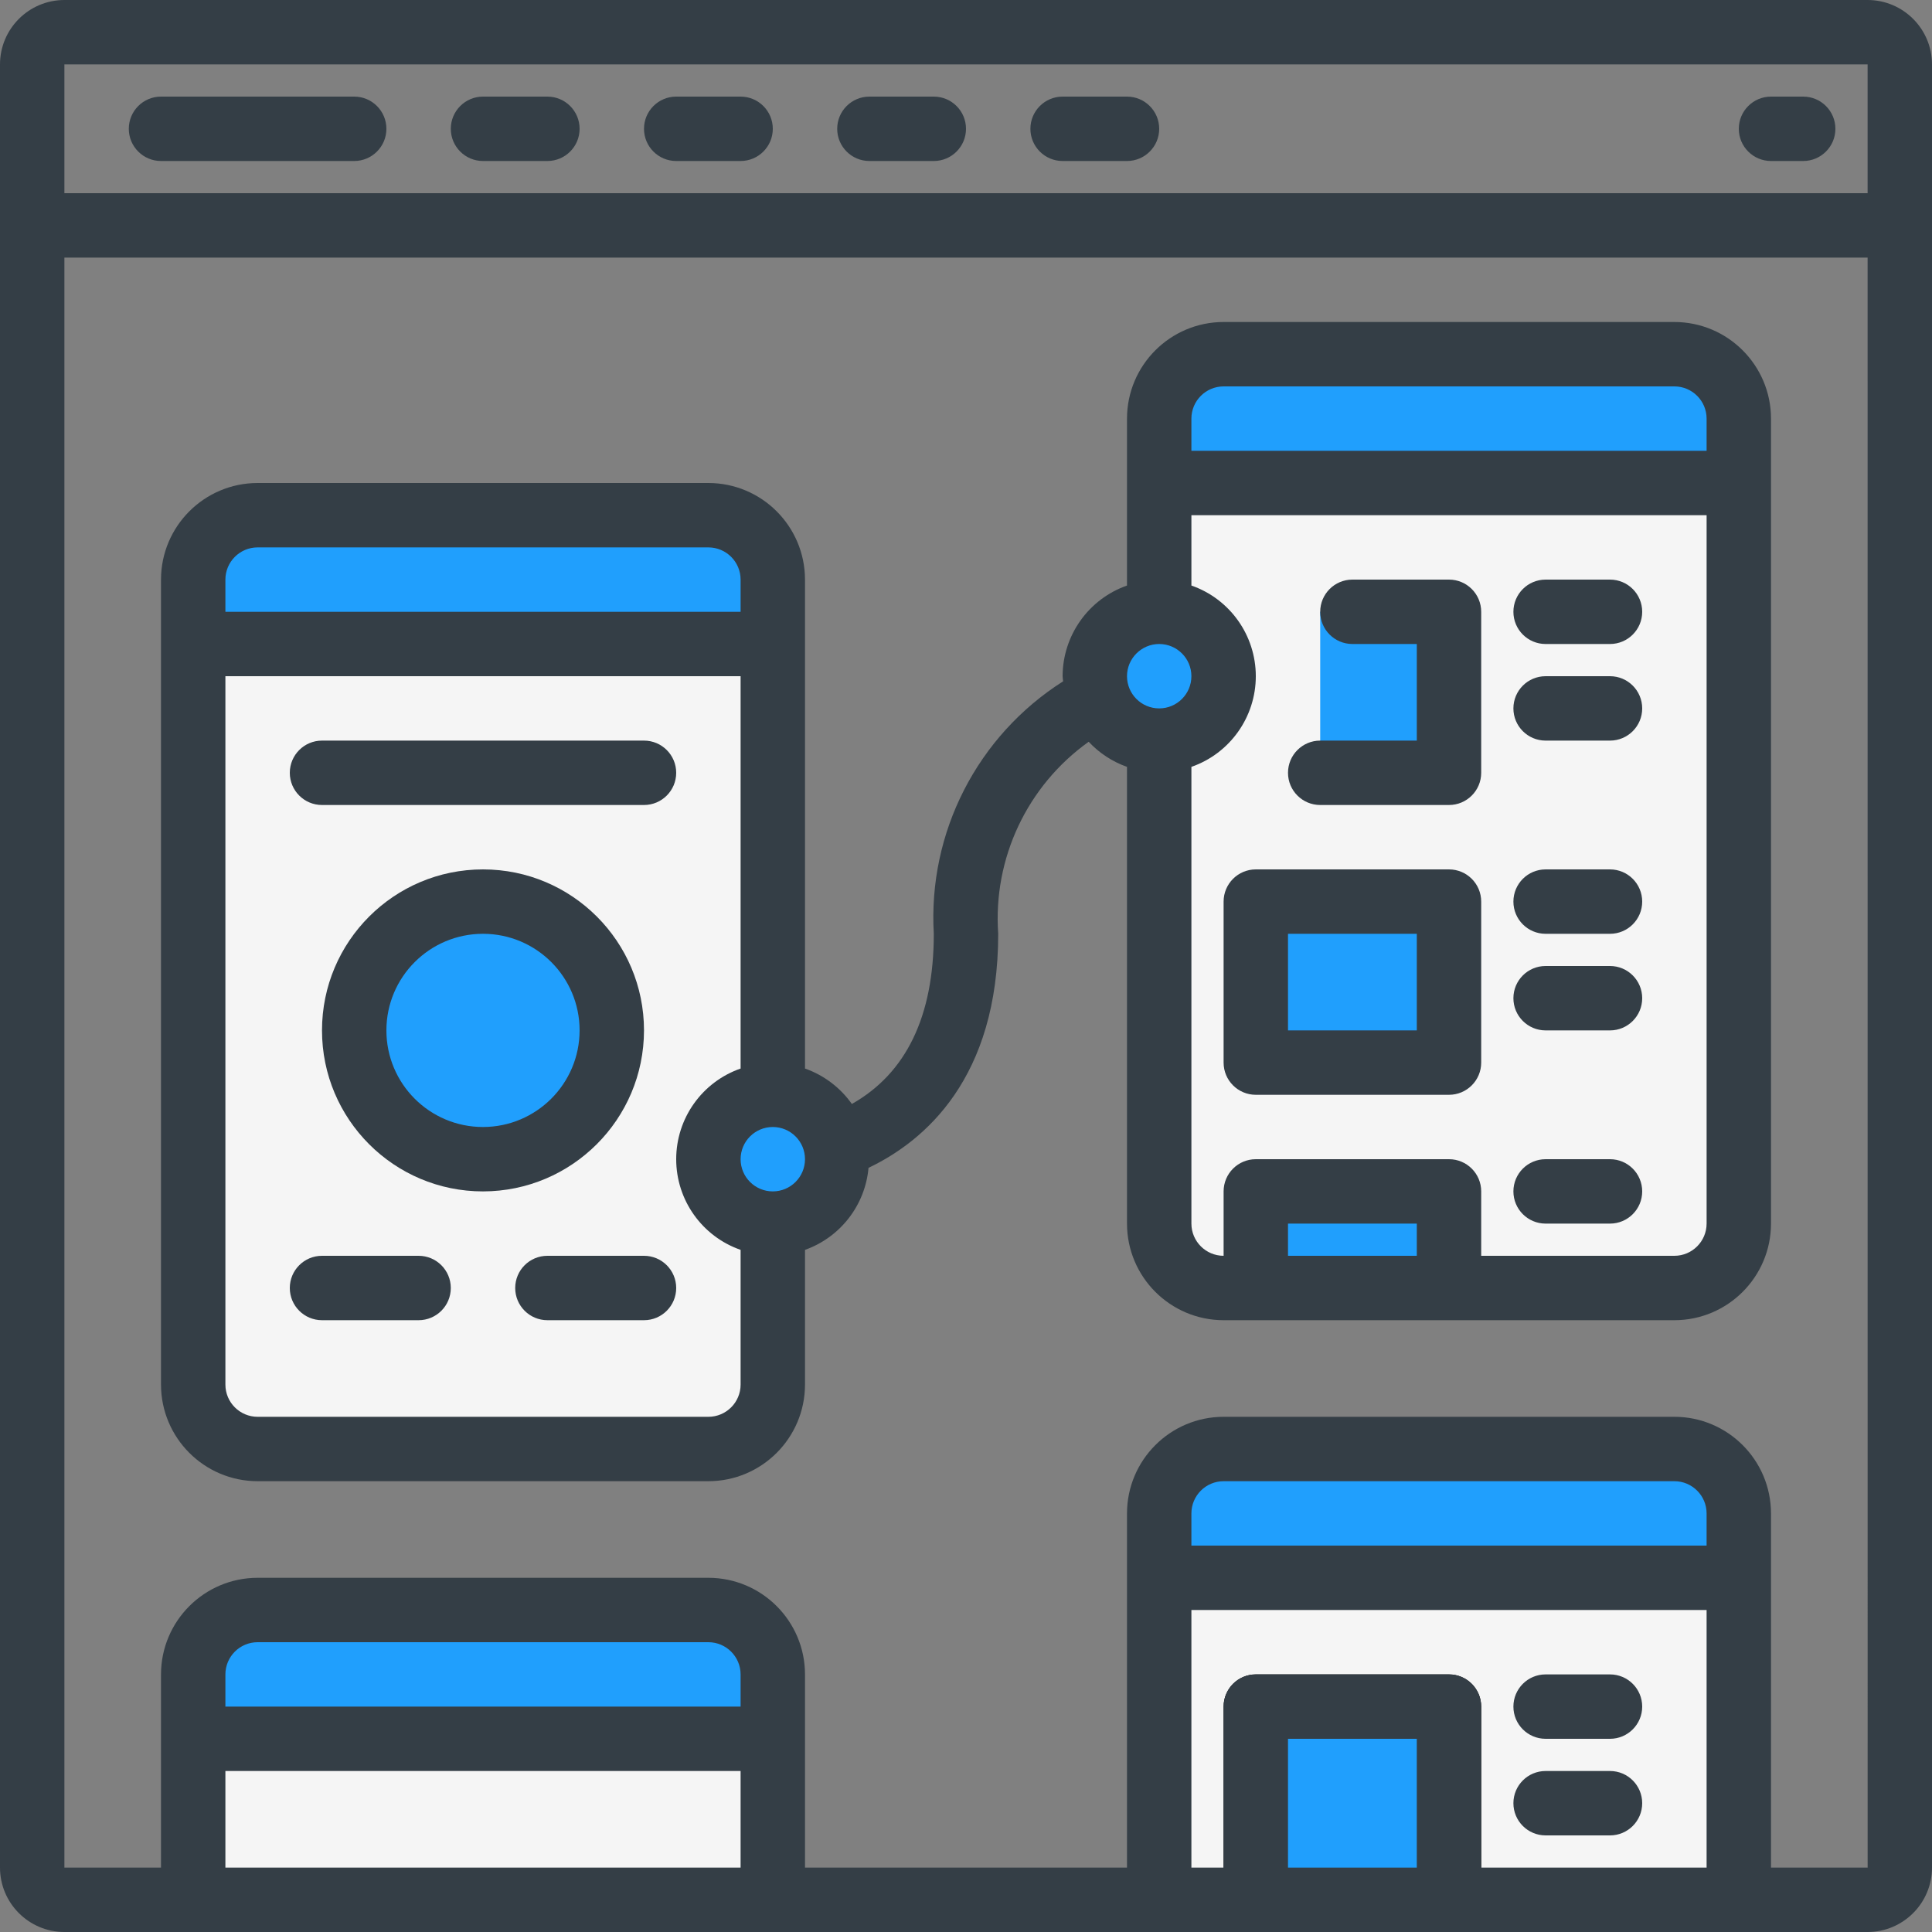 <?xml version="1.0" encoding="UTF-8"?>
<svg width="512px" height="512px" viewBox="0 0 512 512" version="1.1" xmlns="http://www.w3.org/2000/svg" xmlns:xlink="http://www.w3.org/1999/xlink">
    <rect x="0" y="0" width="512" height="512" fill="#808080" stroke="none"/>
    <!-- Generator: Sketch 47.1 (45422) - http://www.bohemiancoding.com/sketch -->
    <title>models</title>
    <desc>Created with Sketch.</desc>
    <defs></defs>
    <g id="Page-1" stroke="none" stroke-width="1" fill="none" fill-rule="evenodd">
        <g id="models" fill-rule="nonzero">
            <g id="Group" transform="translate(51, 93)">
                <path d="M153.8,197.133 L153.8,60.6 C153.772,51.186 146.148,43.561 136.733,43.533 L17.267,43.533 C7.853,43.561 0.228,51.185 0.2,60.6 L0.2,273.933 C0.228,283.347 7.852,290.972 17.267,291 L136.734,291 C146.148,290.972 153.773,283.348 153.801,273.933 L153.801,231.266" id="Shape" fill="#F5F5F5"></path>
                <path d="M409.8,17.933 L409.8,35 L256.2,35 L256.2,17.933 C256.227,8.519 263.852,0.894 273.267,0.866 L392.734,0.866 C402.148,0.894 409.773,8.519 409.8,17.933 Z" id="Shape" fill="#209FFD"></path>
                <path d="M409.8,35 L409.8,231.267 C409.772,240.681 402.148,248.306 392.733,248.334 L273.267,248.334 C263.853,248.306 256.228,240.682 256.2,231.267 L256.2,35 L409.8,35 Z" id="Shape" fill="#F5F5F5"></path>
                <path d="M409.8,308.067 L409.8,325.134 L256.2,325.134 L256.2,308.067 C256.227,298.653 263.852,291.028 273.267,291 L392.734,291 C402.148,291.028 409.773,298.652 409.8,308.067 Z" id="Shape" fill="#209FFD"></path>
                <polygon id="Shape" fill="#F5F5F5" points="409.8 325.133 409.8 410.467 256.2 410.467 256.2 393.4 256.2 359.267 256.2 325.133"></polygon>
                <path d="M153.8,350.733 L153.8,367.8 L0.2,367.8 L0.2,350.733 C0.228,341.319 7.852,333.694 17.267,333.666 L136.734,333.666 C146.148,333.694 153.773,341.319 153.8,350.733 Z" id="Shape" fill="#209FFD"></path>
                <polygon id="Shape" fill="#F5F5F5" points="153.8 367.8 153.8 410.467 0.2 410.467 0.2 401.933 0.2 384.867 0.2 367.8"></polygon>
                <circle id="Oval" fill="#209FFD" cx="77" cy="180.067" r="34.133"></circle>
                <rect id="Rectangle-path" fill="#209FFD" x="298.867" y="69.133" width="34.133" height="42.667"></rect>
                <rect id="Rectangle-path" fill="#209FFD" x="281.8" y="145.933" width="51.2" height="42.667"></rect>
                <path d="M333,419 L281.8,419 C277.087,419 273.267,415.179 273.267,410.467 L273.267,359.267 C273.267,354.554 277.087,350.734 281.8,350.734 L333,350.734 C337.713,350.734 341.533,354.554 341.533,359.267 L341.533,410.467 C341.533,415.18 337.713,419 333,419 Z M290.333,401.933 L324.466,401.933 L324.466,367.8 L290.333,367.8 L290.333,401.933 Z" id="Shape" fill="#000000"></path>
                <polyline id="Shape" fill="#209FFD" points="333 248.333 333 222.733 281.8 222.733 281.8 248.333"></polyline>
                <path d="M153.8,60.6 L153.8,77.667 L0.2,77.667 L0.2,60.6 C0.228,51.186 7.852,43.561 17.267,43.533 L136.734,43.533 C146.148,43.561 153.773,51.186 153.8,60.6 Z" id="Shape" fill="#209FFD"></path>
                <g transform="translate(136, 69)" id="Oval" fill="#209FFD">
                    <circle cx="17.8" cy="145.2" r="17.067"></circle>
                    <circle cx="120.2" cy="17.2" r="17.067"></circle>
                </g>
                <rect id="Rectangle-path" fill="#209FFD" x="281.8" y="359.267" width="51.2" height="51.2"></rect>
            </g>
            <g id="Group" fill="#343E46">
                <path d="M494.933,0 L17.067,0 C7.645,0.009 0.009,7.645 0,17.067 L0,494.934 C0.009,504.356 7.645,511.991 17.067,512.001 L494.934,512.001 C504.356,511.992 511.991,504.356 512.001,494.934 L512.001,17.067 C511.991,7.645 504.355,0.009 494.933,0 Z M494.934,17.067 L494.934,51.2 L17.067,51.2 L17.067,17.067 L494.934,17.067 Z M196.267,452.267 L59.733,452.267 L59.733,443.734 C59.739,439.024 63.556,435.207 68.266,435.201 L187.733,435.201 C192.443,435.207 196.26,439.024 196.266,443.734 L196.266,452.267 L196.267,452.267 Z M59.733,469.333 L196.266,469.333 L196.266,494.933 L59.733,494.933 L59.733,469.333 Z M452.267,409.6 L315.733,409.6 L315.733,401.067 C315.739,396.357 319.556,392.54 324.266,392.534 L443.733,392.534 C448.443,392.54 452.26,396.357 452.266,401.067 L452.266,409.6 L452.267,409.6 Z M315.733,426.667 L452.266,426.667 L452.266,494.934 L392.533,494.934 L392.533,452.267 C392.533,447.554 388.713,443.734 384,443.734 L332.8,443.734 C328.087,443.734 324.267,447.554 324.267,452.267 L324.267,494.934 L315.734,494.934 L315.734,426.667 L315.733,426.667 Z M341.333,494.933 L341.333,460.8 L375.466,460.8 L375.466,494.933 L341.333,494.933 Z M469.333,494.933 L469.333,401.066 C469.318,386.934 457.865,375.481 443.733,375.466 L324.267,375.466 C310.135,375.481 298.682,386.934 298.667,401.066 L298.667,494.933 L213.334,494.933 L213.334,443.733 C213.319,429.601 201.866,418.148 187.734,418.133 L68.267,418.133 C54.135,418.148 42.682,429.601 42.667,443.733 L42.667,494.933 L17.067,494.933 L17.067,68.267 L494.935,68.267 L494.946,494.934 L469.333,494.934 L469.333,494.933 Z" id="Shape"></path>
                <path d="M42.667,42.667 L93.867,42.667 C98.58,42.667 102.4,38.846 102.4,34.134 C102.4,29.422 98.579,25.6 93.867,25.6 L42.667,25.6 C37.954,25.6 34.134,29.421 34.134,34.133 C34.134,38.845 37.954,42.667 42.667,42.667 Z" id="Shape"></path>
                <path d="M128,42.667 L145.067,42.667 C149.78,42.667 153.6,38.846 153.6,34.134 C153.6,29.422 149.779,25.601 145.067,25.601 L128,25.601 C123.287,25.601 119.467,29.422 119.467,34.134 C119.467,38.846 123.287,42.667 128,42.667 Z" id="Shape"></path>
                <path d="M179.2,42.667 L196.267,42.667 C200.98,42.667 204.8,38.846 204.8,34.134 C204.8,29.422 200.979,25.601 196.267,25.601 L179.2,25.601 C174.487,25.601 170.667,29.422 170.667,34.134 C170.667,38.846 174.487,42.667 179.2,42.667 Z" id="Shape"></path>
                <path d="M230.4,42.667 L247.467,42.667 C252.18,42.667 256,38.846 256,34.134 C256,29.422 252.18,25.601 247.467,25.601 L230.4,25.601 C225.687,25.601 221.867,29.422 221.867,34.134 C221.867,38.846 225.687,42.667 230.4,42.667 Z" id="Shape"></path>
                <path d="M281.6,42.667 L298.667,42.667 C303.38,42.667 307.2,38.846 307.2,34.134 C307.2,29.422 303.38,25.601 298.667,25.601 L281.6,25.601 C276.887,25.601 273.067,29.422 273.067,34.134 C273.067,38.846 276.887,42.667 281.6,42.667 Z" id="Shape"></path>
                <path d="M469.333,42.667 L477.866,42.667 C482.579,42.667 486.399,38.846 486.399,34.134 C486.399,29.422 482.579,25.601 477.866,25.601 L469.333,25.601 C464.62,25.601 460.8,29.422 460.8,34.134 C460.8,38.846 464.621,42.667 469.333,42.667 Z" id="Shape"></path>
                <path d="M443.733,85.333 L324.267,85.333 C310.135,85.348 298.682,96.801 298.667,110.933 L298.667,155.172 C288.468,158.764 281.634,168.386 281.6,179.2 C281.6,179.665 281.713,180.099 281.737,180.558 C259.013,194.985 245.895,220.596 247.466,247.466 C247.466,269.321 240.15,284.433 225.748,292.564 C222.684,288.221 218.345,284.939 213.333,283.172 L213.333,153.6 C213.318,139.468 201.865,128.015 187.733,128 L68.267,128 C54.135,128.015 42.682,139.468 42.667,153.6 L42.667,366.933 C42.682,381.065 54.135,392.518 68.267,392.533 L187.734,392.533 C201.866,392.518 213.319,381.065 213.334,366.933 L213.334,331.227 C222.707,327.887 229.28,319.4 230.169,309.49 C245.052,302.383 264.534,285.767 264.534,247.466 C263.128,227.485 272.21,208.211 288.514,196.575 C291.314,199.576 294.797,201.858 298.667,203.227 L298.667,324.267 C298.682,338.399 310.135,349.852 324.267,349.867 L443.734,349.867 C457.866,349.852 469.319,338.399 469.334,324.267 L469.334,110.933 C469.318,96.801 457.865,85.349 443.733,85.333 Z M68.267,145.067 L187.734,145.067 C192.444,145.073 196.261,148.89 196.267,153.6 L196.267,162.133 L59.733,162.133 L59.733,153.6 C59.739,148.89 63.556,145.073 68.267,145.067 Z M187.733,375.467 L68.267,375.467 C63.557,375.461 59.74,371.644 59.734,366.934 L59.734,179.2 L196.267,179.2 L196.267,283.172 C186.047,286.736 179.199,296.375 179.199,307.199 C179.199,318.023 186.046,327.662 196.267,331.226 L196.267,366.932 C196.261,371.644 192.444,375.461 187.733,375.467 Z M204.8,315.733 C200.087,315.733 196.267,311.913 196.267,307.2 C196.267,302.487 200.088,298.667 204.8,298.667 C209.513,298.667 213.333,302.487 213.333,307.2 C213.327,311.91 209.51,315.727 204.8,315.733 Z M324.267,102.4 L443.734,102.4 C448.444,102.406 452.261,106.223 452.267,110.933 L452.267,119.466 L315.733,119.466 L315.733,110.933 C315.739,106.223 319.556,102.406 324.267,102.4 Z M307.2,170.667 C311.913,170.667 315.733,174.488 315.733,179.2 C315.733,183.912 311.913,187.733 307.2,187.733 C302.487,187.733 298.667,183.913 298.667,179.2 C298.673,174.49 302.49,170.673 307.2,170.667 Z M375.467,332.8 L341.334,332.8 L341.334,324.267 L375.467,324.267 L375.467,332.8 Z M452.267,324.267 C452.261,328.977 448.444,332.794 443.734,332.8 L392.534,332.8 L392.534,315.733 C392.534,311.02 388.714,307.2 384.001,307.2 L332.801,307.2 C328.088,307.2 324.268,311.021 324.268,315.733 L324.268,332.8 C319.558,332.794 315.741,328.977 315.735,324.267 L315.735,203.228 C325.955,199.663 332.802,190.024 332.802,179.2 C332.802,168.376 325.955,158.737 315.735,155.172 L315.735,136.533 L452.268,136.533 L452.268,324.267 L452.267,324.267 Z" id="Shape"></path>
                <path d="M170.667,273.067 C170.667,249.503 151.564,230.4 128,230.4 C104.436,230.4 85.333,249.503 85.333,273.067 C85.333,296.631 104.436,315.734 128,315.734 C151.553,315.706 170.639,296.619 170.667,273.067 Z M128,298.667 C113.862,298.667 102.4,287.205 102.4,273.067 C102.4,258.929 113.862,247.467 128,247.467 C142.139,247.467 153.6,258.929 153.6,273.067 C153.585,287.199 142.132,298.651 128,298.667 Z" id="Shape"></path>
                <path d="M110.933,332.8 L85.333,332.8 C80.62,332.8 76.8,336.62 76.8,341.333 C76.8,346.046 80.621,349.866 85.333,349.866 L110.933,349.866 C115.646,349.866 119.466,346.045 119.466,341.333 C119.466,336.621 115.646,332.8 110.933,332.8 Z" id="Shape"></path>
                <path d="M170.667,332.8 L145.067,332.8 C140.354,332.8 136.534,336.62 136.534,341.333 C136.534,346.046 140.355,349.866 145.067,349.866 L170.667,349.866 C175.38,349.866 179.2,346.045 179.2,341.333 C179.2,336.621 175.38,332.8 170.667,332.8 Z" id="Shape"></path>
                <path d="M85.333,213.333 L170.666,213.333 C175.379,213.333 179.199,209.512 179.199,204.8 C179.199,200.087 175.378,196.267 170.666,196.267 L85.333,196.267 C80.62,196.267 76.8,200.088 76.8,204.8 C76.8,209.513 80.621,213.333 85.333,213.333 Z" id="Shape"></path>
                <path d="M349.867,213.333 L384,213.333 C388.713,213.333 392.533,209.512 392.533,204.8 L392.533,162.133 C392.533,157.42 388.713,153.6 384,153.6 L358.4,153.6 C353.687,153.6 349.867,157.421 349.867,162.133 C349.867,166.846 353.687,170.666 358.4,170.666 L375.467,170.666 L375.467,196.266 L349.867,196.266 C345.154,196.266 341.334,200.087 341.334,204.799 C341.333,209.513 345.154,213.333 349.867,213.333 Z" id="Shape"></path>
                <path d="M384,230.4 L332.8,230.4 C328.087,230.4 324.267,234.221 324.267,238.933 L324.267,281.6 C324.267,286.313 328.087,290.133 332.8,290.133 L384,290.133 C388.713,290.133 392.533,286.312 392.533,281.6 L392.533,238.933 C392.533,234.221 388.713,230.4 384,230.4 Z M375.467,273.067 L341.334,273.067 L341.334,247.467 L375.467,247.467 L375.467,273.067 Z" id="Shape"></path>
                <path d="M409.6,170.667 L426.667,170.667 C431.38,170.667 435.2,166.846 435.2,162.134 C435.2,157.421 431.38,153.601 426.667,153.601 L409.6,153.601 C404.887,153.601 401.067,157.422 401.067,162.134 C401.067,166.846 404.887,170.667 409.6,170.667 Z" id="Shape"></path>
                <path d="M409.6,196.267 L426.667,196.267 C431.38,196.267 435.2,192.446 435.2,187.734 C435.2,183.021 431.38,179.201 426.667,179.201 L409.6,179.201 C404.887,179.201 401.067,183.022 401.067,187.734 C401.067,192.446 404.887,196.267 409.6,196.267 Z" id="Shape"></path>
                <path d="M409.6,247.467 L426.667,247.467 C431.38,247.467 435.2,243.646 435.2,238.934 C435.2,234.221 431.38,230.401 426.667,230.401 L409.6,230.401 C404.887,230.401 401.067,234.222 401.067,238.934 C401.067,243.646 404.887,247.467 409.6,247.467 Z" id="Shape"></path>
                <path d="M409.6,273.067 L426.667,273.067 C431.38,273.067 435.2,269.247 435.2,264.534 C435.2,259.821 431.38,256 426.667,256 L409.6,256 C404.887,256 401.067,259.821 401.067,264.533 C401.067,269.245 404.887,273.067 409.6,273.067 Z" id="Shape"></path>
                <path d="M409.6,460.8 L426.667,460.8 C431.38,460.8 435.2,456.98 435.2,452.267 C435.2,447.554 431.38,443.734 426.667,443.734 L409.6,443.734 C404.887,443.734 401.067,447.554 401.067,452.267 C401.067,456.98 404.887,460.8 409.6,460.8 Z" id="Shape"></path>
                <path d="M409.6,486.4 L426.667,486.4 C431.38,486.4 435.2,482.58 435.2,477.867 C435.2,473.154 431.38,469.334 426.667,469.334 L409.6,469.334 C404.887,469.334 401.067,473.155 401.067,477.867 C401.067,482.579 404.887,486.4 409.6,486.4 Z" id="Shape"></path>
                <path d="M409.6,324.267 L426.667,324.267 C431.38,324.267 435.2,320.446 435.2,315.734 C435.2,311.021 431.38,307.201 426.667,307.201 L409.6,307.201 C404.887,307.201 401.067,311.022 401.067,315.734 C401.067,320.446 404.887,324.267 409.6,324.267 Z" id="Shape"></path>
            </g>
        </g>
    </g>
</svg>